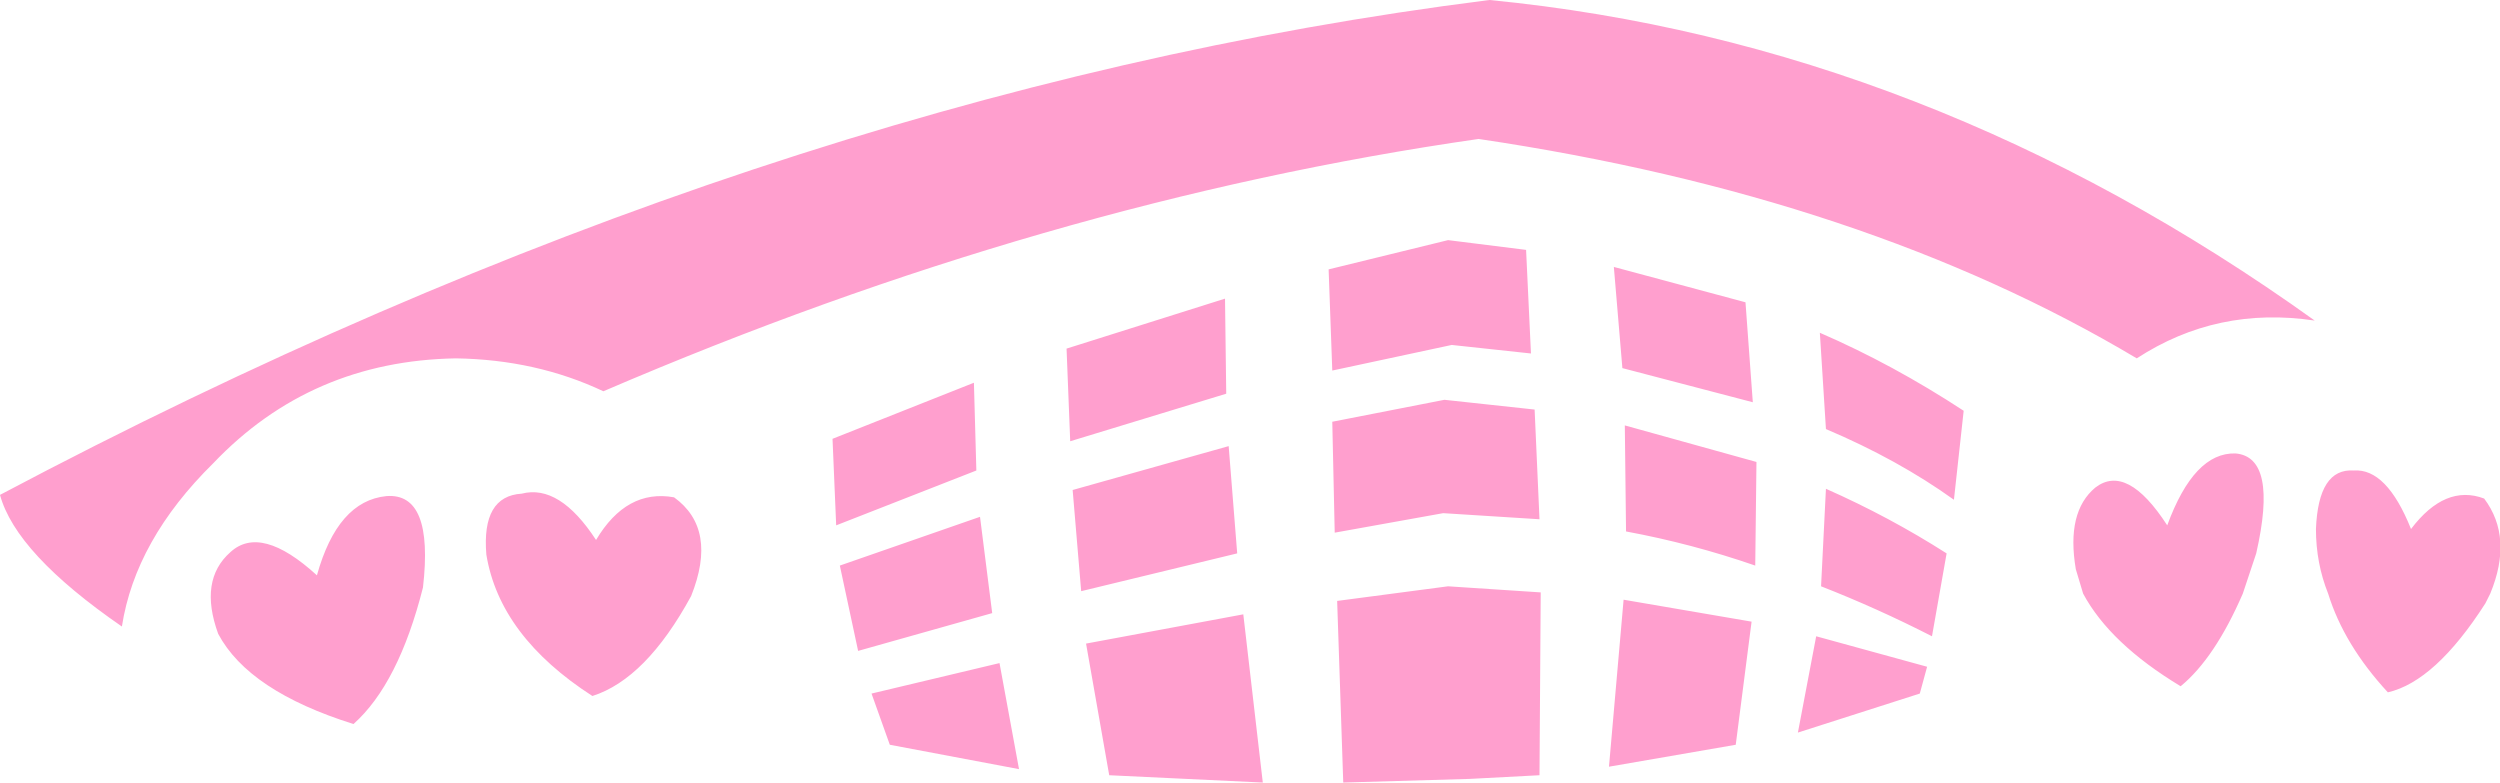 <?xml version="1.0" encoding="UTF-8" standalone="no"?>
<svg xmlns:xlink="http://www.w3.org/1999/xlink" height="32.1px" width="102.55px" xmlns="http://www.w3.org/2000/svg">
  <g transform="matrix(1.0, 0.0, 0.0, 1.0, 51.25, 16.05)">
    <path d="M14.95 -5.1 L20.35 -3.65 20.65 0.45 15.3 -0.95 14.95 -5.1 M8.15 -6.2 L11.35 -5.8 11.55 -1.55 8.3 -1.9 3.4 -0.85 3.25 -5.0 8.15 -6.2 M-46.25 9.65 Q-50.6 6.65 -51.25 4.25 -20.0 -12.3 9.85 -16.05 27.8 -14.3 43.7 -2.9 39.7 -3.5 36.4 -1.35 25.25 -8.0 9.4 -10.35 -8.35 -7.8 -26.5 0.0 -29.25 -1.3 -32.55 -1.35 -38.5 -1.25 -42.5 2.95 -45.7 6.1 -46.25 9.65 M46.7 12.35 Q44.9 10.4 44.25 8.3 43.75 7.05 43.75 5.65 43.85 3.15 45.3 3.25 46.65 3.15 47.65 5.65 49.05 3.8 50.65 4.4 51.85 6.0 50.9 8.3 L50.7 8.7 Q48.65 11.9 46.7 12.35 M38.2 12.1 Q35.3 10.35 34.2 8.3 L33.9 7.3 Q33.5 4.95 34.7 3.95 36.0 2.95 37.65 5.5 38.75 2.5 40.45 2.55 42.2 2.7 41.3 6.65 L40.75 8.3 Q39.6 10.95 38.2 12.1 M27.5 12.4 L22.5 14.0 23.25 10.05 27.8 11.3 27.5 12.4 M15.4 1.4 L20.8 2.9 20.75 7.15 Q18.15 6.25 15.45 5.75 L15.4 1.4 M29.3 0.8 L28.9 4.45 Q26.6 2.8 23.65 1.55 L23.4 -2.4 Q26.4 -1.1 29.3 0.8 M23.65 4.0 Q26.25 5.15 28.6 6.65 L28.0 10.05 Q25.75 8.9 23.45 8.0 L23.65 4.0 M8.0 0.35 L11.7 0.75 11.9 5.25 7.95 5.0 3.5 5.8 3.4 1.25 8.0 0.35 M9.05 15.9 L3.85 16.05 3.6 8.6 8.15 8.0 11.95 8.25 11.9 15.75 9.05 15.9 M19.95 14.5 L14.75 15.4 15.35 8.55 20.6 9.45 19.95 14.5 M-7.5 -1.75 L-1.0 -3.8 -0.95 0.1 -7.35 2.05 -7.5 -1.75 M0.55 16.05 L-5.75 15.75 -6.7 10.35 -0.25 9.15 0.55 16.05 M-7.25 4.05 L-0.85 2.25 -0.5 6.65 -6.9 8.2 -7.25 4.05 M-16.8 7.15 L-11.05 5.15 -10.55 9.1 -16.05 10.65 -16.8 7.15 M-17.1 1.95 L-11.3 -0.35 -11.2 3.25 -16.95 5.5 -17.1 1.95 M-14.75 14.5 L-15.5 12.4 -10.25 11.15 -9.45 15.5 -14.75 14.5 M-26.95 12.5 Q-30.75 10.05 -31.3 6.7 -31.5 4.3 -29.85 4.2 -28.3 3.8 -26.8 6.1 -25.55 4.0 -23.6 4.35 -21.8 5.65 -22.9 8.4 -24.75 11.8 -26.95 12.5 M-36.75 13.65 Q-41.05 12.3 -42.3 9.95 -43.1 7.75 -41.8 6.6 -40.55 5.45 -38.25 7.55 -37.4 4.5 -35.4 4.3 -33.45 4.15 -33.9 8.05 -34.9 12.0 -36.75 13.65" fill="#ff9fce" fill-rule="evenodd" stroke="none"/>
  </g>
</svg>
